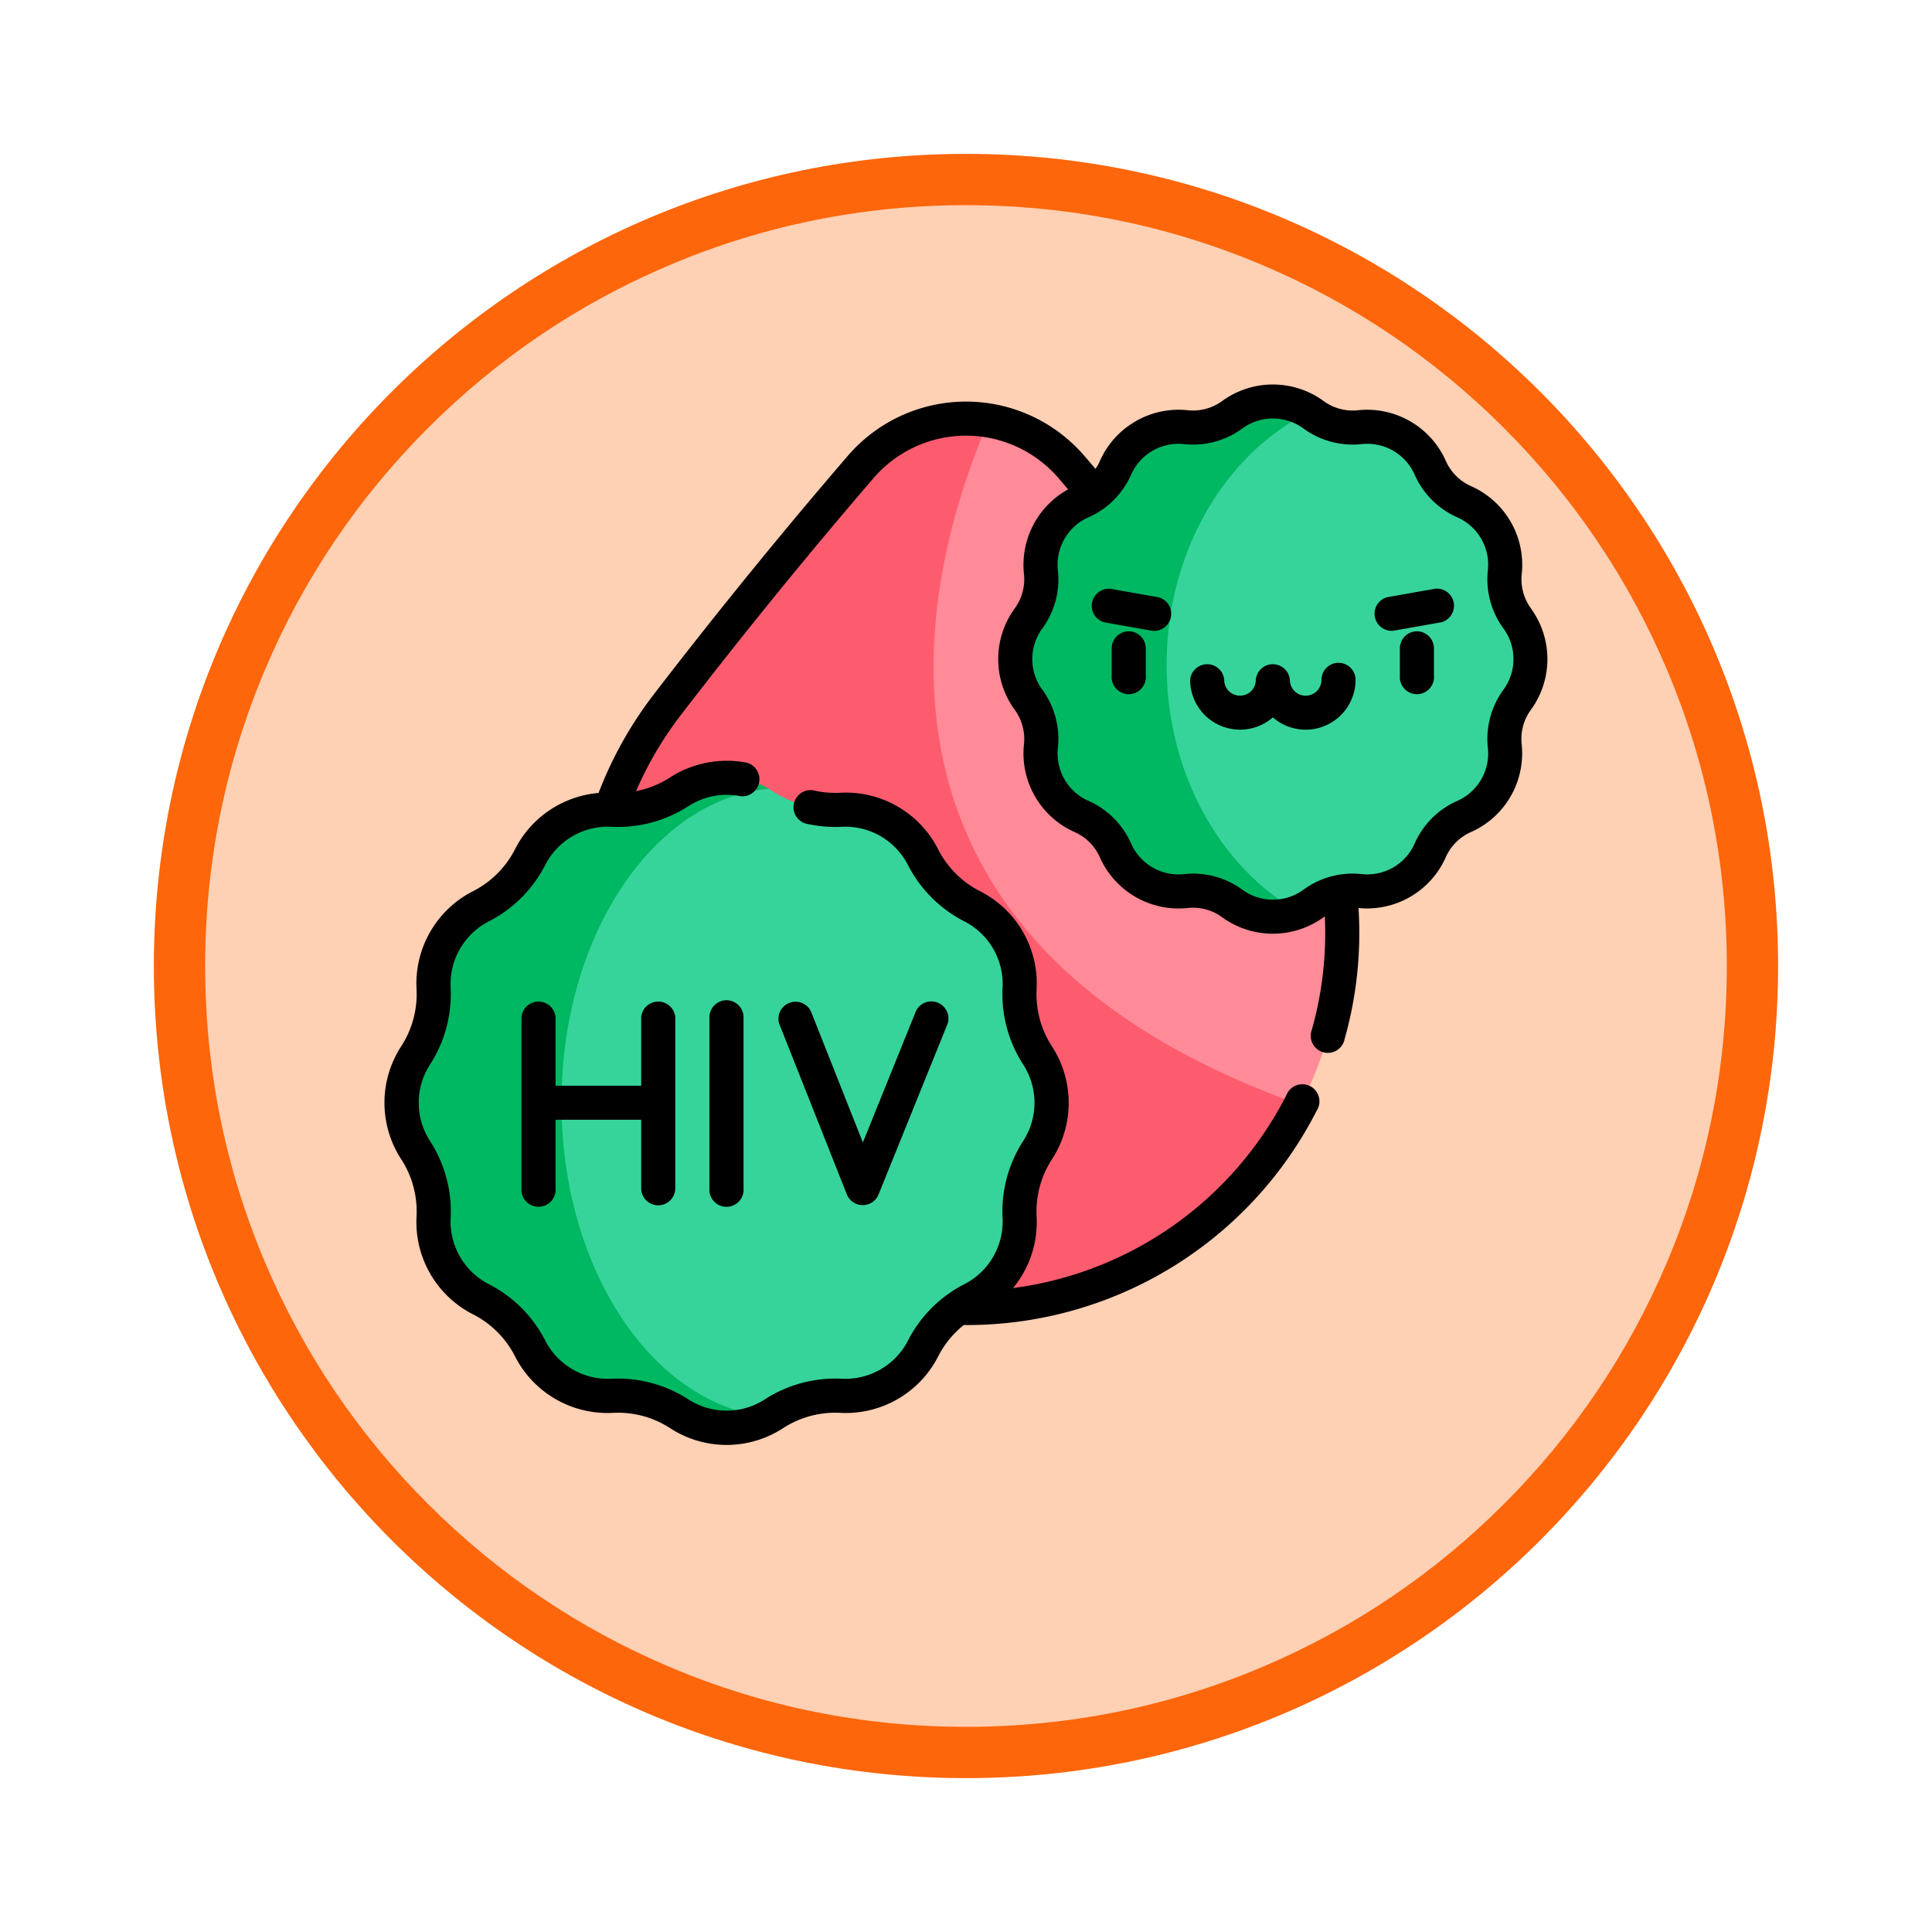 <svg xmlns="http://www.w3.org/2000/svg" xmlns:xlink="http://www.w3.org/1999/xlink" width="113" height="113" viewBox="0 0 113 113">
  <defs>
    <filter id="Trazado_982547" x="0" y="0" width="113" height="113" filterUnits="userSpaceOnUse">
      <feOffset dy="3" input="SourceAlpha"/>
      <feGaussianBlur stdDeviation="3" result="blur"/>
      <feFlood flood-opacity="0.161"/>
      <feComposite operator="in" in2="blur"/>
      <feComposite in="SourceGraphic"/>
    </filter>
  </defs>
  <g id="Grupo_1235374" data-name="Grupo 1235374" transform="translate(-1295.51 -5431.042)">
    <g id="Grupo_1234680" data-name="Grupo 1234680" transform="translate(604.509 1488.042)">
      <g id="Grupo_1232516" data-name="Grupo 1232516" transform="translate(700 3949)">
        <g id="Grupo_1208038" data-name="Grupo 1208038" transform="translate(0)">
          <g id="Grupo_1202104" data-name="Grupo 1202104">
            <g id="Grupo_1201923" data-name="Grupo 1201923" transform="translate(0 0)">
              <g id="Grupo_1176928" data-name="Grupo 1176928" transform="translate(0)">
                <g id="Grupo_1172322" data-name="Grupo 1172322">
                  <g id="Grupo_1164700" data-name="Grupo 1164700">
                    <g id="Grupo_1160931" data-name="Grupo 1160931">
                      <g id="Grupo_1160749" data-name="Grupo 1160749">
                        <g id="Grupo_1158891" data-name="Grupo 1158891">
                          <g id="Grupo_1157406" data-name="Grupo 1157406">
                            <g id="Grupo_1155793" data-name="Grupo 1155793">
                              <g id="Grupo_1154704" data-name="Grupo 1154704">
                                <g id="Grupo_1150790" data-name="Grupo 1150790">
                                  <g id="Grupo_1154214" data-name="Grupo 1154214" transform="translate(0)">
                                    <g id="Grupo_1152583" data-name="Grupo 1152583">
                                      <g id="Grupo_1146973" data-name="Grupo 1146973">
                                        <g id="Grupo_1146954" data-name="Grupo 1146954">
                                          <g transform="matrix(1, 0, 0, 1, -9, -6)" filter="url(#Trazado_982547)">
                                            <g id="Trazado_982547-2" data-name="Trazado 982547" transform="translate(9 6)" fill="#fed0b4">
                                              <path d="M 47.5 93.5 C 41.289 93.5 35.265 92.284 29.595 89.886 C 24.118 87.569 19.198 84.252 14.973 80.027 C 10.748 75.802 7.431 70.882 5.114 65.405 C 2.716 59.735 1.5 53.711 1.5 47.5 C 1.5 41.289 2.716 35.265 5.114 29.595 C 7.431 24.118 10.748 19.198 14.973 14.973 C 19.198 10.748 24.118 7.431 29.595 5.114 C 35.265 2.716 41.289 1.5 47.5 1.5 C 53.711 1.5 59.735 2.716 65.405 5.114 C 70.882 7.431 75.802 10.748 80.027 14.973 C 84.252 19.198 87.569 24.118 89.886 29.595 C 92.284 35.265 93.5 41.289 93.5 47.5 C 93.5 53.711 92.284 59.735 89.886 65.405 C 87.569 70.882 84.252 75.802 80.027 80.027 C 75.802 84.252 70.882 87.569 65.405 89.886 C 59.735 92.284 53.711 93.5 47.5 93.5 Z" stroke="none"/>
                                              <path d="M 47.5 3 C 41.491 3 35.664 4.176 30.18 6.496 C 24.881 8.737 20.122 11.946 16.034 16.034 C 11.946 20.121 8.737 24.881 6.496 30.179 C 4.176 35.664 3 41.491 3 47.5 C 3 53.509 4.176 59.336 6.496 64.82 C 8.737 70.119 11.946 74.878 16.034 78.966 C 20.122 83.054 24.881 86.263 30.18 88.504 C 35.664 90.824 41.491 92 47.5 92 C 53.509 92 59.336 90.824 64.82 88.504 C 70.119 86.263 74.878 83.054 78.966 78.966 C 83.054 74.878 86.263 70.119 88.504 64.82 C 90.824 59.336 92 53.509 92 47.5 C 92 41.491 90.824 35.664 88.504 30.179 C 86.263 24.881 83.054 20.121 78.966 16.034 C 74.878 11.946 70.119 8.737 64.82 6.496 C 59.336 4.176 53.509 3 47.5 3 M 47.5 -7.62939453125e-06 C 73.734 -7.62939453125e-06 95 21.266 95 47.5 C 95 73.733 73.734 95 47.5 95 C 21.266 95 7.62939453125e-06 73.733 7.62939453125e-06 47.5 C 7.62939453125e-06 21.266 21.266 -7.62939453125e-06 47.5 -7.62939453125e-06 Z" stroke="none" fill="#fd660a"/>
                                            </g>
                                          </g>
                                        </g>
                                      </g>
                                    </g>
                                  </g>
                                </g>
                              </g>
                            </g>
                          </g>
                        </g>
                      </g>
                    </g>
                  </g>
                </g>
              </g>
            </g>
          </g>
        </g>
      </g>
    </g>
    <g id="sida" transform="translate(1317.998 5430.944)">
      <g id="Grupo_1235372" data-name="Grupo 1235372" transform="translate(1.003 23.582)">
        <path id="Trazado_1253601" data-name="Trazado 1253601" d="M229.353,78.44c-46.267-3.545-18.231-40.026-18.231-40.026,3.277.543,4.672,2.522,6.186,4.307l14.358,23.264A21.931,21.931,0,0,1,229.353,78.44Z" transform="translate(-176.777 -37.306)" fill="#ff8a98"/>
        <path id="Trazado_1253602" data-name="Trazado 1253602" d="M139.877,77.732a22.009,22.009,0,0,1-20.034,11.881L99.52,60.472a21.916,21.916,0,0,1,3.324-6.146q5.463-7.1,11.313-13.908a8.11,8.11,0,0,1,7.488-2.712C118.014,46.052,111.824,67.774,139.877,77.732Z" transform="translate(-87.3 -36.597)" fill="#fd5c6f"/>
        <path id="Trazado_1253603" data-name="Trazado 1253603" d="M328.06,51.483a3.886,3.886,0,0,0-.732,2.73,4.033,4.033,0,0,1-2.368,4.1,3.893,3.893,0,0,0-2,2,4.032,4.032,0,0,1-4.1,2.369,3.894,3.894,0,0,0-2.73.731,3.909,3.909,0,0,1-.88.486,14.659,14.659,0,0,1,.644-29.242,4.1,4.1,0,0,0,2.965.892,4.031,4.031,0,0,1,4.1,2.368,3.893,3.893,0,0,0,2,2,4.036,4.036,0,0,1,2.368,4.1,3.883,3.883,0,0,0,.732,2.729A4.035,4.035,0,0,1,328.06,51.483Z" transform="translate(-262.803 -34.048)" fill="#36d49b"/>
        <path id="Trazado_1253604" data-name="Trazado 1253604" d="M294.245,59.923a4.033,4.033,0,0,1-3.856-.486,3.894,3.894,0,0,0-2.73-.731,4.032,4.032,0,0,1-4.1-2.369,3.9,3.9,0,0,0-2-2,4.032,4.032,0,0,1-2.369-4.1,3.892,3.892,0,0,0-.731-2.73,4.03,4.03,0,0,1,0-4.737,3.889,3.889,0,0,0,.731-2.729,4.035,4.035,0,0,1,2.369-4.1,3.9,3.9,0,0,0,2-2,4.031,4.031,0,0,1,4.1-2.368,3.9,3.9,0,0,0,2.73-.732,4.033,4.033,0,0,1,4.5-.159c-4.9,2.433-8.348,8.139-8.348,14.792C286.541,51.83,289.686,57.324,294.245,59.923Z" transform="translate(-241.798 -30.072)" fill="#00b762"/>
        <path id="Trazado_1253605" data-name="Trazado 1253605" d="M76.168,221.641a6.61,6.61,0,0,0-1.06,3.961,5.1,5.1,0,0,1-2.754,4.77c-3.331,1.7-2.476,4.25-5.781,5.386a4.993,4.993,0,0,1-1.888.267,6.624,6.624,0,0,0-3.962,1.062c-.093.061-.189.118-.284.171a18.458,18.458,0,0,1,0-36.74,6.931,6.931,0,0,0,4.248,1.233,5.1,5.1,0,0,1,4.77,2.753,6.637,6.637,0,0,0,2.9,2.9,5.094,5.094,0,0,1,2.754,4.768,6.612,6.612,0,0,0,1.06,3.962A5.1,5.1,0,0,1,76.168,221.641Z" transform="translate(-38.962 -177.871)" fill="#36d49b"/>
        <path id="Trazado_1253606" data-name="Trazado 1253606" d="M29.024,233.1a5.1,5.1,0,0,1-5.223-.171,6.62,6.62,0,0,0-3.961-1.062,5.1,5.1,0,0,1-4.77-2.754,6.617,6.617,0,0,0-2.9-2.9,5.1,5.1,0,0,1-2.754-4.77,6.62,6.62,0,0,0-1.062-3.961,5.1,5.1,0,0,1,0-5.507,6.622,6.622,0,0,0,1.062-3.962,5.094,5.094,0,0,1,2.754-4.768,6.62,6.62,0,0,0,2.9-2.9,5.092,5.092,0,0,1,4.77-2.753,6.62,6.62,0,0,0,3.961-1.062,5.1,5.1,0,0,1,5.221-.171c-6.773.656-12.125,8.629-12.125,18.37S22.249,232.45,29.024,233.1Z" transform="translate(-7.548 -173.718)" fill="#00b762"/>
      </g>
      <g id="Grupo_1235373" data-name="Grupo 1235373" transform="translate(0 22.587)">
        <path id="Trazado_1253607" data-name="Trazado 1253607" d="M314.754,112.9l-2.807-.495a1,1,0,0,0-.346,1.963l2.807.495a1,1,0,0,0,.346-1.963Z" transform="translate(-269.487 -100.456)"/>
        <path id="Trazado_1253608" data-name="Trazado 1253608" d="M438.908,112.4l-2.807.495a1,1,0,0,0,.346,1.963l2.807-.495a1,1,0,0,0-.346-1.963Z" transform="translate(-377.446 -100.456)"/>
        <path id="Trazado_1253609" data-name="Trazado 1253609" d="M363.359,145.1a1,1,0,0,0-1,1,.924.924,0,1,1-1.848,0,1,1,0,0,0-1.993,0,.924.924,0,1,1-1.848,0,1,1,0,0,0-1.993,0,2.92,2.92,0,0,0,4.838,2.193,2.919,2.919,0,0,0,4.838-2.193A1,1,0,0,0,363.359,145.1Z" transform="translate(-307.556 -128.823)"/>
        <path id="Trazado_1253610" data-name="Trazado 1253610" d="M321.156,131.234a1,1,0,0,0-1,1v1.594a1,1,0,1,0,1.993,0V132.23A1,1,0,0,0,321.156,131.234Z" transform="translate(-277.623 -116.799)"/>
        <path id="Trazado_1253611" data-name="Trazado 1253611" d="M448.018,131.234a1,1,0,0,0-1,1v1.594a1,1,0,1,0,1.993,0V132.23A1,1,0,0,0,448.018,131.234Z" transform="translate(-387.629 -116.799)"/>
        <path id="Trazado_1253612" data-name="Trazado 1253612" d="M67.062,35.69a2.885,2.885,0,0,1-.544-2.031,5.037,5.037,0,0,0-2.958-5.124,2.885,2.885,0,0,1-1.486-1.486,5.038,5.038,0,0,0-5.124-2.958,2.884,2.884,0,0,1-2.031-.544,5.037,5.037,0,0,0-5.916,0,2.885,2.885,0,0,1-2.03.544,5.037,5.037,0,0,0-5.124,2.958,2.9,2.9,0,0,1-.263.474c-.22-.257-.439-.515-.659-.771a9.127,9.127,0,0,0-13.822,0c-3.893,4.526-7.71,9.219-11.347,13.951a22.9,22.9,0,0,0-3.237,5.775,6.062,6.062,0,0,0-4.883,3.283,5.6,5.6,0,0,1-2.464,2.464,6.058,6.058,0,0,0-3.3,5.71,5.6,5.6,0,0,1-.9,3.366,6.058,6.058,0,0,0,0,6.593,5.6,5.6,0,0,1,.9,3.366,6.058,6.058,0,0,0,3.3,5.71,5.6,5.6,0,0,1,2.464,2.464,6.06,6.06,0,0,0,5.71,3.3,5.6,5.6,0,0,1,3.366.9,6.057,6.057,0,0,0,6.593,0,5.6,5.6,0,0,1,3.366-.9,6.061,6.061,0,0,0,5.71-3.3,5.6,5.6,0,0,1,1.5-1.837A22.96,22.96,0,0,0,54.529,65.049a1,1,0,1,0-1.776-.9,21,21,0,0,1-15.99,11.287,6.055,6.055,0,0,0,1.38-4.172,5.6,5.6,0,0,1,.9-3.366,6.058,6.058,0,0,0,0-6.593,5.6,5.6,0,0,1-.9-3.366,6.058,6.058,0,0,0-3.3-5.71,5.6,5.6,0,0,1-2.464-2.464,6.054,6.054,0,0,0-5.71-3.3,5.642,5.642,0,0,1-1.456-.112,1,1,0,1,0-.409,1.95,7.635,7.635,0,0,0,1.97.152,4.112,4.112,0,0,1,3.829,2.211A7.583,7.583,0,0,0,33.942,54a4.117,4.117,0,0,1,2.211,3.83,7.582,7.582,0,0,0,1.221,4.556,4.116,4.116,0,0,1,0,4.422,7.583,7.583,0,0,0-1.221,4.556,4.117,4.117,0,0,1-2.211,3.83,7.582,7.582,0,0,0-3.335,3.335,4.117,4.117,0,0,1-3.829,2.211,7.588,7.588,0,0,0-4.556,1.221,4.116,4.116,0,0,1-4.422,0,7.587,7.587,0,0,0-4.556-1.221,4.116,4.116,0,0,1-3.83-2.211,7.583,7.583,0,0,0-3.335-3.335,4.117,4.117,0,0,1-2.211-3.83,7.582,7.582,0,0,0-1.221-4.556,4.116,4.116,0,0,1,0-4.422A7.584,7.584,0,0,0,3.868,57.83,4.116,4.116,0,0,1,6.079,54a7.582,7.582,0,0,0,3.335-3.335,4.116,4.116,0,0,1,3.83-2.211A7.588,7.588,0,0,0,17.8,47.234a4.112,4.112,0,0,1,3.017-.568,1,1,0,0,0,.388-1.955,6.121,6.121,0,0,0-4.491.852,5.61,5.61,0,0,1-2,.807,20.944,20.944,0,0,1,2.621-4.452c3.615-4.7,7.409-9.368,11.278-13.866a7.134,7.134,0,0,1,10.8,0c.191.222.381.446.571.669a5.042,5.042,0,0,0-2.583,4.939,2.885,2.885,0,0,1-.544,2.031,5.037,5.037,0,0,0,0,5.916,2.885,2.885,0,0,1,.544,2.031,5.037,5.037,0,0,0,2.958,5.124,2.884,2.884,0,0,1,1.486,1.486,5.038,5.038,0,0,0,5.124,2.958,2.883,2.883,0,0,1,2.03.544,5.05,5.05,0,0,0,6-.057,20.847,20.847,0,0,1-.759,6.633,1,1,0,1,0,1.918.539,22.826,22.826,0,0,0,.811-7.658,5.038,5.038,0,0,0,5.1-2.96,2.885,2.885,0,0,1,1.486-1.486,5.038,5.038,0,0,0,2.958-5.124,2.884,2.884,0,0,1,.544-2.03,5.038,5.038,0,0,0,0-5.917Zm-1.606,4.736a4.871,4.871,0,0,0-.919,3.43,3.028,3.028,0,0,1-1.778,3.079,4.872,4.872,0,0,0-2.511,2.511,3.028,3.028,0,0,1-3.079,1.778,4.872,4.872,0,0,0-3.43.919,3.028,3.028,0,0,1-3.556,0,4.872,4.872,0,0,0-3.43-.919,3.027,3.027,0,0,1-3.079-1.778,4.872,4.872,0,0,0-2.511-2.511,3.028,3.028,0,0,1-1.778-3.08,4.871,4.871,0,0,0-.919-3.43,3.028,3.028,0,0,1,0-3.556,4.872,4.872,0,0,0,.919-3.43,3.028,3.028,0,0,1,1.778-3.079,4.871,4.871,0,0,0,2.511-2.511,3.029,3.029,0,0,1,3.079-1.778,4.872,4.872,0,0,0,3.43-.919,3.027,3.027,0,0,1,3.556,0,4.87,4.87,0,0,0,3.43.919,3.027,3.027,0,0,1,3.079,1.778,4.873,4.873,0,0,0,2.511,2.511,3.028,3.028,0,0,1,1.778,3.079,4.87,4.87,0,0,0,.919,3.43,3.028,3.028,0,0,1,0,3.556Z" transform="translate(0 -22.587)"/>
        <path id="Trazado_1253613" data-name="Trazado 1253613" d="M68.283,305.628a1,1,0,0,0,1-1v-10a1,1,0,0,0-1.993,0v4.005h-5.01v-4.005a1,1,0,0,0-1.993,0v10a1,1,0,1,0,1.993,0v-4.005h5.01v4.005A1,1,0,0,0,68.283,305.628Z" transform="translate(-52.275 -257.619)"/>
        <path id="Trazado_1253614" data-name="Trazado 1253614" d="M144.1,293.631a1,1,0,0,0-1,1v10a1,1,0,1,0,1.993,0v-10A1,1,0,0,0,144.1,293.631Z" transform="translate(-124.093 -257.619)"/>
        <path id="Trazado_1253615" data-name="Trazado 1253615" d="M173.294,295l3.96,9.992a1,1,0,0,0,1.85.006l4.044-10a1,1,0,0,0-1.848-.747l-3.11,7.7-3.042-7.677a1,1,0,0,0-1.853.734Z" transform="translate(-150.209 -257.618)"/>
      </g>
    </g>
  </g>
</svg>
